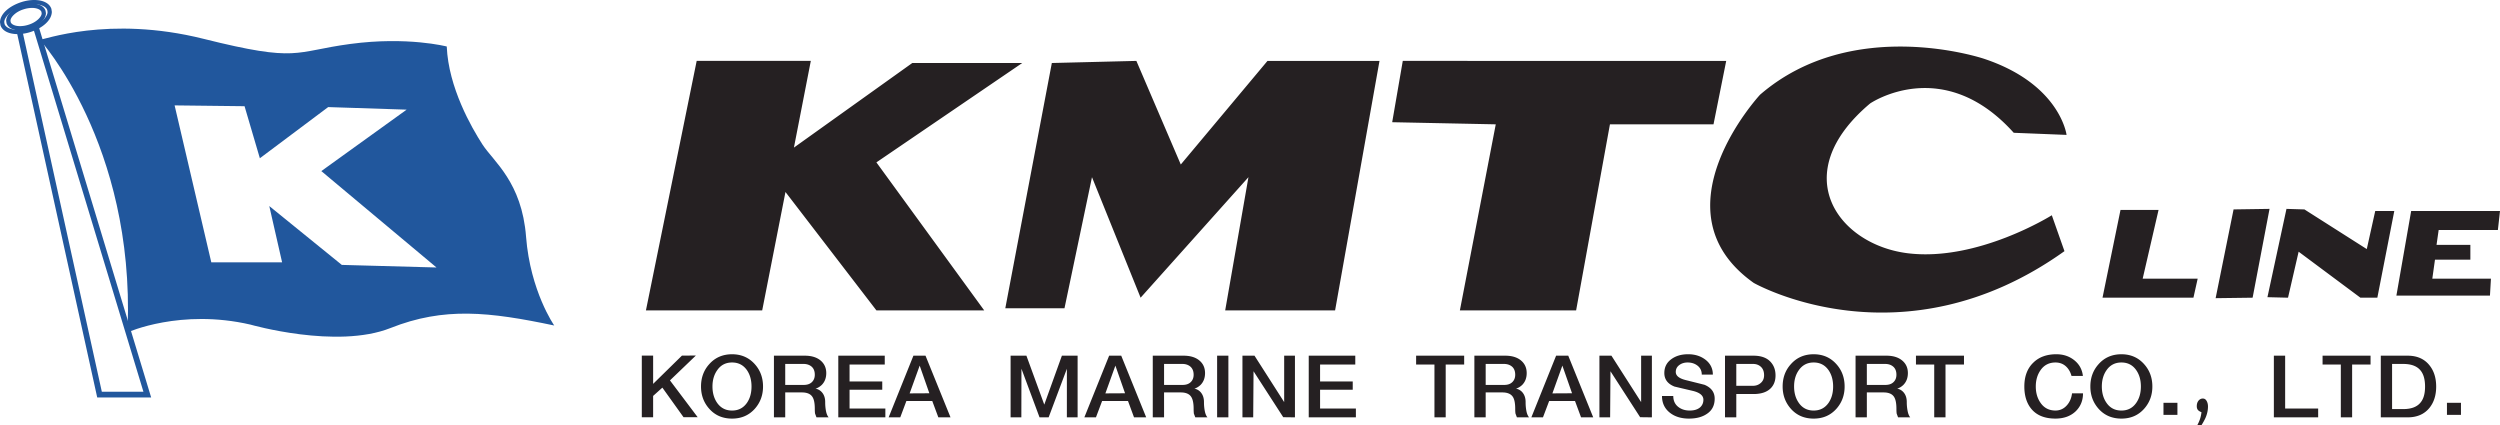 <svg xmlns="http://www.w3.org/2000/svg" viewBox="0 0 440.905 75">
    <script xmlns=""/>
    <defs>
        <clipPath id="a">
            <path d="M0 728h515.905v-67.055H0Z"/>
        </clipPath>
        <clipPath id="b">
            <path d="M0 728.504h515.905v-67.559H0Z"/>
        </clipPath>
        <clipPath id="c">
            <path d="M0 728h515.905v-67.055H0Z"/>
        </clipPath>
    </defs>
    <g fill="#1b62a4" clip-path="url(#a)" transform="translate(-154.696 -538.75)">
        <path d="M165.511 356.048h1.513c.81 0 1.368-.882 1.368-1.747 0-1.062-.288-1.962-1.512-1.962h-1.369Zm-2.719-5.708h4.898c2.485 0 3.457 1.513 3.457 3.889 0 1.477-.432 3.818-3.619 3.818h-2.017v5.293h-2.719zM177.32 358.532c0-1.89-.09-2.845-1.17-2.845-1.081 0-1.171.954-1.171 2.845 0 2.773.234 3.367 1.17 3.367.937 0 1.17-.594 1.17-3.367m-4.878.144c0-2.484.359-4.609 3.709-4.609 3.348 0 3.709 2.125 3.709 4.61 0 2.844-.433 4.843-3.71 4.843s-3.708-1.999-3.708-4.844M180.846 354.247h2.521l1.242 6.842h.036l1.746-6.842h2.63l1.602 6.842h.036l1.368-6.842h2.431l-2.467 9.093h-2.665l-1.638-6.212h-.036l-1.837 6.212h-2.7zM200.324 357.776c0-.882.036-2.143-1.17-2.143-1.17 0-1.153 1.37-1.153 2.143Zm-2.323 1.422c0 1.08.036 2.701 1.153 2.701.9 0 1.08-.864 1.08-1.62h2.574c-.035.99-.359 1.8-.972 2.358-.594.558-1.494.883-2.682.883-3.277 0-3.71-1.999-3.71-4.844 0-2.484.36-4.609 3.71-4.609 3.42 0 3.798 2.214 3.71 5.131zM207.073 354.247v1.17h.036c.468-1.044 1.333-1.35 2.36-1.35v2.27c-2.234-.145-2.27 1.151-2.27 2.051v4.952h-2.539v-9.093ZM219.314 358.532c0-1.89-.09-2.845-1.17-2.845-1.081 0-1.171.954-1.171 2.845 0 2.773.234 3.367 1.17 3.367.936 0 1.17-.594 1.17-3.367m-4.88.144c0-2.484.36-4.609 3.71-4.609s3.71 2.125 3.71 4.61c0 2.844-.433 4.843-3.71 4.843-3.276 0-3.71-1.999-3.71-4.844M227.557 351.906c-1.026-.072-1.243.324-1.243 1.243v1.098h1.19v1.566h-1.19v7.527h-2.538v-7.527h-1.135v-1.566h1.153c-.018-2.61-.234-3.997 2.863-3.997.306 0 .594.018.9.036ZM238.556 350.34h2.989l-3.637 5.834 3.637 7.166h-3.061l-3.115-6.662h-.036v6.662h-2.72v-13h2.72v5.564h.036zM242.73 363.34v-13h4.375l2.035 8.84h.036l2.16-8.84h4.231v13h-2.647v-10.03h-.035l-2.504 10.03h-2.591l-2.377-10.03h-.037v10.03ZM265.52 350.34v2.16h-3.025v10.84h-2.719V352.5h-3.025v-2.16ZM266.652 356.84c0-3.44 0-6.716 4.483-6.716 2.773 0 3.89 1.53 3.782 4.32h-2.665c0-1.727-.307-2.375-1.117-2.375-1.53 0-1.728 1.44-1.728 4.77 0 3.332.198 4.772 1.728 4.772 1.26 0 1.207-1.62 1.243-2.646h2.683c0 3.475-1.387 4.59-3.926 4.59-4.483 0-4.483-3.312-4.483-6.715"/>
    </g>
    <g clip-path="url(#b)" transform="translate(-154.696 -538.75)">
        <path fill="#205997" d="M139.974 388.68h1.115l-2.363 5.362v3.298h-1.103v-3.298l-2.327-5.361h1.236l1.69 4.186z"/>
    </g>
    <g clip-path="url(#c)" transform="translate(-154.696 -538.75)">
        <path fill="#205997" d="M144.642 393.981c0-1.655-.516-2.015-1.271-2.015-.756 0-1.271.36-1.271 2.015 0 1.967.25 2.675 1.27 2.675s1.272-.708 1.272-2.675m-3.574.42c0-1.775.204-3.238 2.303-3.238 2.099 0 2.303 1.463 2.303 3.238 0 2.675-1.02 3.06-2.303 3.06-1.284 0-2.303-.385-2.303-3.06M150.474 391.283h.983v4.797c0 .42.025.84.06 1.26h-1.043v-.732h-.036c-.323.552-.9.852-1.535.852-1.055 0-1.631-.529-1.631-1.56v-4.617h.983v4.197c0 .733.336 1.224 1.032 1.224.527 0 1.187-.396 1.187-1.403zM155.144 391.283h1.091l1.092 5.217h.024l1.343-5.217h1.391l1.236 5.217h.024l1.199-5.217h1.043l-1.619 6.057h-1.319l-1.296-5.158h-.023l-1.355 5.158h-1.32zM165.522 397.34h-.983v-6.057h.983zm-1.043-8.659h1.103v1.056h-1.103zM168.187 397.34h-.983v-8.659h.983zM170.851 397.34h-.984v-8.659h.984zM177.39 396.656c1.234 0 1.234-1.319 1.234-2.23 0-1.62-.144-2.459-1.199-2.459-1.09 0-1.139 1.294-1.139 2.098 0 .924-.108 2.591 1.103 2.591m-1.103.684h-.984v-8.66h.984v3.214h.036c.336-.479.755-.73 1.331-.73 1.955 0 2.003 1.738 2.003 3.25 0 2.662-.983 3.046-1.955 3.046-.636 0-1.056-.277-1.39-.84h-.025zM184.54 393.886c0-1.763-.491-1.98-1.21-1.98-.625 0-1.14.3-1.153 1.98zm-2.362.743c0 1.692.456 2.028 1.224 2.028.67 0 1.019-.541 1.055-1.152h1.08c-.013 1.343-.84 1.955-2.111 1.955-1.283 0-2.303-.384-2.303-3.058 0-1.776.204-3.24 2.303-3.24 1.727 0 2.158.949 2.158 2.952v.515zM190.063 391.283v-1.176c0-1.222.863-1.463 1.739-1.463.204 0 .324.012.468.036v.708c-1.044-.072-1.225.372-1.225.864v1.031h1.225v.743h-1.225v5.314h-.982v-5.314h-.936v-.743ZM196.457 391.283h.984v4.797c0 .42.024.84.059 1.26h-1.043v-.732h-.036c-.324.552-.9.852-1.535.852-1.055 0-1.631-.529-1.631-1.56v-4.617h.983v4.197c0 .733.336 1.224 1.032 1.224.527 0 1.187-.396 1.187-1.403zM200.178 397.34h-.983v-8.659h.983zM202.842 397.34h-.984v-8.659h.984zM206.37 396.213h.023l1.451-4.93h1.067l-2.746 8.348h-1.019l.683-2.291-2.05-6.057h1.14zM214.325 397.46c-1.307 0-2.123-.576-2.087-1.967h1.116c0 .348.012 1.163 1.007 1.163.588 0 1.044-.3 1.044-.924 0-1.079-3.023-1.103-3.023-2.914 0-.635.384-1.655 2.087-1.655 1.08 0 2.003.516 1.919 1.715h-1.091c.01-.636-.324-.971-.948-.971-.527 0-.935.287-.935.816 0 1.067 3.022 1.043 3.022 2.89 0 1.331-.911 1.847-2.111 1.847M218.765 395.541c0 .588.288 1.115.947 1.115.6 0 1.344-.372 1.248-2.327-.936.013-2.195-.071-2.195 1.212m2.22.923h-.025c-.3.696-.768.996-1.524.996-1.283 0-1.654-.828-1.654-1.991 0-1.835 1.798-1.919 3.178-1.883.024-.804.035-1.679-1.02-1.679-.659 0-1.007.444-.947 1.079h-1.068c.048-1.355.768-1.823 2.051-1.823 1.56 0 1.967.804 1.967 1.823v2.914c0 .481.048.972.12 1.44h-1.079ZM223.974 391.283v-1.163l.983-.444v1.607h1.32v.743h-1.32v3.706c0 .384 0 .876.9.876.072 0 .228-.024.444-.048v.755c-.324.025-.648.097-.972.097-.936 0-1.355-.384-1.355-1.08v-4.306h-.996v-.743ZM228.161 397.34h-.984v-6.057h.984zm-1.043-8.659h1.103v1.056h-1.103zM231.652 397.46c-1.307 0-2.123-.576-2.087-1.967h1.116c0 .348.012 1.163 1.007 1.163.588 0 1.044-.3 1.044-.924 0-1.079-3.023-1.103-3.023-2.914 0-.635.384-1.655 2.087-1.655 1.08 0 2.003.516 1.92 1.715h-1.092c.011-.636-.324-.971-.948-.971-.527 0-.935.287-.935.816 0 1.067 3.022 1.043 3.022 2.89 0 1.331-.91 1.847-2.11 1.847M235.373 391.283v-1.176c0-1.222.863-1.463 1.739-1.463.204 0 .324.012.468.036v.708c-1.044-.072-1.224.372-1.224.864v1.031h1.224v.743h-1.224v5.314h-.983v-5.314h-.936v-.743ZM239.488 397.34h-.983v-6.057h.983zm-1.043-8.659h1.103v1.056h-1.103zM244.515 393.886c0-1.763-.492-1.98-1.21-1.98-.625 0-1.14.3-1.153 1.98zm-2.363.743c0 1.692.456 2.028 1.224 2.028.671 0 1.02-.541 1.055-1.152h1.08c-.013 1.343-.84 1.955-2.11 1.955-1.284 0-2.304-.384-2.304-3.058 0-1.776.204-3.24 2.303-3.24 1.727 0 2.158.949 2.158 2.952v.515zM249.256 391.967c-1.055 0-1.2.84-1.2 2.459 0 .91 0 2.23 1.236 2.23 1.104 0 1.104-1.367 1.104-2.59 0-.804-.05-2.1-1.14-2.1m1.14-3.285h.983v8.659h-.983v-.72h-.024c-.336.564-.756.84-1.392.84-.971 0-1.954-.384-1.954-3.047 0-1.51.047-3.25 2.002-3.25.576 0 .996.252 1.332.732h.036ZM255.101 391.283h1.091l1.092 5.217h.024l1.343-5.217h1.391l1.236 5.217h.024l1.2-5.217h1.042l-1.619 6.057h-1.319l-1.296-5.158h-.023l-1.355 5.158h-1.32zM265.48 397.34h-.984v-6.057h.984zm-1.043-8.659h1.103v1.056h-1.103zM267.293 391.283v-1.163l.983-.444v1.607h1.32v.743h-1.32v3.706c0 .384 0 .876.9.876.072 0 .228-.024.444-.048v.755c-.325.025-.649.097-.972.097-.937 0-1.356-.384-1.356-1.08v-4.306h-.995v-.743ZM273.807 397.34v-4.102c0-.744-.24-1.271-1.08-1.271-.983 0-1.235.792-1.235 1.81v3.563h-.983v-8.66h.983v3.383h.048c.396-.707.85-.9 1.643-.9 1.032 0 1.607.516 1.607 1.883v4.294ZM79.561 414.34v-8.658h1.103v3.802h.036l3.023-3.802h1.248l-3.143 3.91 3.322 4.749h-1.416L80.7 409.82h-.036v4.52ZM87.276 414.34h-1.03v-8.658h1.786l2.182 7.267h.024l2.207-7.267h1.823v8.659h-1.103v-7.7h-.024l-2.423 7.7h-1.043l-2.375-7.7h-.024ZM101.086 405.682v.959h-2.279v7.7h-1.103v-7.7h-2.279v-.96ZM106.043 408.068c.012-.492-.024-.983-.251-1.26-.228-.275-.744-.37-.972-.37-.912 0-1.272.551-1.307.67-.036.097-.252.313-.252 1.8v2.314c0 2.123.696 2.375 1.547 2.375.336 0 1.355-.12 1.367-1.81h1.139c.048 2.733-1.882 2.733-2.446 2.733-1.079 0-2.735-.07-2.735-3.43v-2.447c0-2.446 1.08-3.14 2.783-3.14 1.715 0 2.375.886 2.267 2.565ZM108.865 405.682h1.295l-.983 2.387h-.828zM112.356 414.461c-1.307 0-2.123-.576-2.087-1.967h1.116c0 .348.012 1.163 1.007 1.163.588 0 1.044-.3 1.044-.924 0-1.079-3.023-1.103-3.023-2.914 0-.635.384-1.655 2.087-1.655 1.08 0 2.003.516 1.919 1.715h-1.091c.011-.636-.324-.971-.948-.971-.527 0-.935.287-.935.816 0 1.067 3.022 1.043 3.022 2.889 0 1.332-.911 1.848-2.111 1.848M119.52 411.763v.25c0 1.177.744 1.549 1.452 1.549.875 0 1.546-.372 1.546-1.403 0-1.92-3.886-1.704-3.886-4.306 0-1.535 1.092-2.351 2.543-2.351 1.584 0 2.47.768 2.4 2.53h-1.153c.013-.947-.287-1.571-1.33-1.571-.66 0-1.332.336-1.332 1.272 0 1.907 3.885 1.63 3.885 4.378 0 1.822-1.258 2.41-2.686 2.41-2.555.024-2.555-1.931-2.53-2.758ZM128.639 411.211c0-.912 0-2.243-1.235-2.243-1.211 0-1.103 1.679-1.103 2.602 0 .804.047 2.087 1.139 2.087 1.055 0 1.199-.827 1.199-2.446m-2.338-2.207h.024c.335-.564.755-.84 1.39-.84.972 0 1.956.384 1.956 3.047 0 1.511-.05 3.25-2.003 3.25-.576 0-.996-.252-1.332-.731h-.035v2.902h-.984v-8.348h.984zM134.555 410.887c0-1.763-.492-1.98-1.211-1.98-.624 0-1.14.3-1.151 1.98zm-2.362.743c0 1.692.455 2.028 1.223 2.028.67 0 1.019-.541 1.055-1.152h1.08c-.013 1.343-.84 1.955-2.111 1.955-1.283 0-2.303-.384-2.303-3.058 0-1.776.204-3.24 2.303-3.24 1.727 0 2.158.949 2.158 2.952v.515zM140.399 410.228c.024-.996-.468-1.26-.84-1.26-.755 0-1.271.36-1.271 2.015 0 1.967.252 2.675 1.272 2.675.227 0 .91-.241.875-1.331h1.03c.038 1.703-1.234 2.134-1.905 2.134-1.284 0-2.303-.383-2.303-3.058 0-1.776.204-3.238 2.303-3.238 1.21 0 1.919.708 1.859 2.063ZM144.192 414.341h-.984v-6.057h.984zm-1.043-8.659h1.103v1.056h-1.103zM146.796 412.542c0 .588.288 1.115.947 1.115.6 0 1.344-.372 1.248-2.327-.936.013-2.195-.071-2.195 1.212m2.22.923h-.025c-.3.696-.768.996-1.524.996-1.283 0-1.654-.828-1.654-1.991 0-1.835 1.798-1.919 3.178-1.883.024-.804.035-1.679-1.02-1.679-.659 0-1.007.444-.947 1.079h-1.068c.048-1.355.768-1.823 2.051-1.823 1.56 0 1.967.804 1.967 1.823v2.914c0 .48.048.972.12 1.44h-1.079ZM152.856 414.341h-.984v-8.659h.984zM155.52 414.341h-.983v-6.057h.983zm-1.043-8.659h1.103v1.056h-1.103zM160.523 409.184l-2.674 4.354h2.758v.803h-3.826v-.924l2.638-4.305v-.024h-2.507v-.803h3.61ZM165.214 410.887c0-1.763-.492-1.98-1.211-1.98-.624 0-1.14.3-1.151 1.98zm-2.362.743c0 1.692.455 2.028 1.223 2.028.67 0 1.019-.541 1.055-1.152h1.08c-.013 1.343-.84 1.955-2.111 1.955-1.283 0-2.303-.384-2.303-3.058 0-1.776.204-3.24 2.303-3.24 1.727 0 2.158.949 2.158 2.952v.515zM169.955 408.968c-1.055 0-1.2.84-1.2 2.459 0 .91 0 2.23 1.236 2.23 1.104 0 1.104-1.367 1.104-2.59 0-.804-.05-2.1-1.14-2.1m1.14-3.285h.983v8.659h-.983v-.72h-.024c-.336.564-.756.84-1.392.84-.971 0-1.954-.384-1.954-3.047 0-1.51.047-3.25 2.002-3.25.576 0 .996.252 1.332.732h.036ZM176.736 414.34v-8.658h1.104v3.742h3.034v-3.742h1.103v8.659h-1.103v-3.958h-3.034v3.958ZM184.848 414.341h-.984v-6.057h.984zm-1.044-8.659h1.103v1.056h-1.103zM188.602 408.98c-1.116 0-1.15 1.344-1.15 2.147 0 1.943.442 2.399 1.174 2.399 1.187 0 1.151-1.403 1.151-2.243 0-.9.06-2.303-1.174-2.303m1.15-.695h.985v6.668c0 1.355-.9 1.679-2.231 1.679-1.008 0-1.92-.504-1.835-1.62h1.103c.012.565.384.876.924.876.683 0 1.055-.42 1.055-1.043v-1.26h-.036c-.252.48-.803.756-1.331.756-1.643 0-1.967-1.415-1.967-3.214 0-2.783 1.403-2.962 1.895-2.962.636 0 1.14.276 1.415.863h.024zM195.838 414.34v-4.101c0-.744-.24-1.271-1.08-1.271-.983 0-1.235.792-1.235 1.81v3.563h-.983v-8.66h.983v3.383h.048c.396-.707.85-.9 1.643-.9 1.032 0 1.607.516 1.607 1.883v4.294ZM205.533 411.223v-2.927c0-1.81-1.247-1.871-1.595-1.871-.348 0-1.595.06-1.595 1.87v2.928c0 1.439.312 2.23 1.607 2.23s1.583-.791 1.583-2.23m-4.317-2.891c0-1.726.887-2.83 2.722-2.83s2.722 1.104 2.722 2.83v2.843c0 .623-.264 2.158-.755 2.374l.024.025c.156-.048.576-.193.755-.193h.864v.96h-3.598c-1.175 0-2.734-.072-2.734-3.166zM211.785 408.284h.983v4.797c0 .42.025.84.06 1.26h-1.043v-.732h-.036c-.323.552-.9.852-1.535.852-1.055 0-1.63-.529-1.63-1.56v-4.617h.982v4.197c0 .733.336 1.224 1.032 1.224.527 0 1.187-.396 1.187-1.403zM215.447 412.542c0 .588.288 1.115.947 1.115.6 0 1.344-.372 1.248-2.327-.936.013-2.195-.071-2.195 1.212m2.219.923h-.024c-.3.696-.768.996-1.524.996-1.283 0-1.654-.828-1.654-1.991 0-1.835 1.798-1.919 3.178-1.883.024-.804.035-1.679-1.02-1.679-.66 0-1.007.444-.947 1.079h-1.068c.048-1.355.768-1.823 2.05-1.823 1.56 0 1.968.804 1.968 1.823v2.914c0 .48.048.972.12 1.44h-1.08ZM221.507 414.341h-.984v-8.659h.984zM224.171 414.341h-.984v-6.057h.984zm-1.044-8.659h1.103v1.056h-1.103zM225.983 408.284v-1.163l.983-.444v1.607h1.32v.743h-1.32v3.706c0 .384 0 .876.9.876.072 0 .228-.024.444-.048v.755c-.324.025-.648.097-.972.097-.936 0-1.355-.384-1.355-1.08v-4.306h-.996v-.743ZM231.034 413.214h.024l1.451-4.93h1.067l-2.746 8.348h-1.019l.683-2.291-2.05-6.057h1.14zM238.162 411.763v.25c0 1.177.743 1.549 1.451 1.549.876 0 1.547-.372 1.547-1.403 0-1.92-3.886-1.704-3.886-4.306 0-1.535 1.092-2.351 2.543-2.351 1.583 0 2.47.768 2.4 2.53h-1.153c.012-.947-.288-1.571-1.33-1.571-.66 0-1.332.336-1.332 1.272 0 1.907 3.885 1.63 3.885 4.378 0 1.822-1.259 2.41-2.686 2.41-2.555.024-2.555-1.931-2.53-2.758ZM247.197 410.887c0-1.763-.492-1.98-1.211-1.98-.624 0-1.14.3-1.152 1.98zm-2.363.743c0 1.692.456 2.028 1.224 2.028.67 0 1.019-.541 1.055-1.152h1.08c-.013 1.343-.84 1.955-2.111 1.955-1.283 0-2.303-.384-2.303-3.058 0-1.776.204-3.24 2.303-3.24 1.727 0 2.158.949 2.158 2.952v.515zM250.894 409.195h.024c.408-.923.912-1.03 1.871-1.03v1.018c-.084-.01-.18-.023-.264-.036a1.802 1.802 0 0 0-.264-.023c-1.091 0-1.367.827-1.367 1.642v3.575h-.983v-6.057h.983ZM253.175 408.284h1.104l1.354 5.133h.024l1.464-5.133h1.03l-1.894 6.057h-1.283ZM260.158 414.341h-.984v-6.057h.984zm-1.043-8.659h1.103v1.056h-1.103zM265.028 410.228c.024-.996-.468-1.26-.839-1.26-.756 0-1.272.36-1.272 2.015 0 1.967.252 2.675 1.272 2.675.227 0 .911-.241.875-1.331h1.031c.037 1.703-1.235 2.134-1.906 2.134-1.284 0-2.303-.383-2.303-3.058 0-1.776.204-3.238 2.303-3.238 1.211 0 1.92.708 1.86 2.063ZM271.184 410.887c0-1.763-.492-1.98-1.21-1.98-.625 0-1.14.3-1.153 1.98zm-2.363.743c0 1.692.456 2.028 1.224 2.028.671 0 1.02-.541 1.055-1.152h1.08c-.013 1.343-.84 1.955-2.11 1.955-1.284 0-2.304-.384-2.304-3.058 0-1.776.204-3.24 2.303-3.24 1.727 0 2.158.949 2.158 2.952v.515zM274.894 414.341h-1.127v-1.247h1.127zM125.2 432.237h1.21c.456 0 1.536-.12 1.536-1.476 0-1.318-.984-1.45-1.224-1.45H125.2Zm-1.105 4.773v-8.659h2.567c1.163 0 2.411.432 2.411 2.471 0 1.967-1.535 2.375-2.423 2.375h-1.45v3.813zM133.754 430.954h.983v4.797c0 .42.025.84.06 1.26h-1.043v-.732h-.036c-.323.552-.9.852-1.535.852-1.055 0-1.631-.529-1.631-1.56v-4.617h.983v4.197c0 .733.336 1.224 1.032 1.224.527 0 1.187-.396 1.187-1.403zM139.802 437.01v-4.196c0-.65-.228-1.176-1.067-1.176-1.08 0-1.236.96-1.236 1.787v3.586h-.984v-4.798c0-.42-.024-.84-.059-1.26h1.043v.78h.048c.384-.683.84-.9 1.62-.9 1.295 0 1.618.78 1.618 1.98v4.198ZM145.682 432.898c.024-.996-.468-1.26-.839-1.26-.756 0-1.272.36-1.272 2.015 0 1.967.252 2.675 1.272 2.675.227 0 .911-.241.875-1.331h1.031c.037 1.703-1.235 2.134-1.906 2.134-1.284 0-2.303-.383-2.303-3.058 0-1.776.204-3.238 2.303-3.238 1.211 0 1.92.708 1.86 2.063ZM148.624 430.954v-1.163l.983-.444v1.607h1.32v.743h-1.32v3.706c0 .384 0 .876.9.876.072 0 .228-.024.444-.048v.755c-.324.025-.648.097-.972.097-.936 0-1.355-.384-1.355-1.08v-4.306h-.996v-.743ZM155.09 430.954h.983v4.797c0 .42.025.84.06 1.26h-1.043v-.732h-.036c-.323.552-.9.852-1.535.852-1.055 0-1.631-.529-1.631-1.56v-4.617h.983v4.197c0 .733.336 1.224 1.032 1.224.527 0 1.187-.396 1.187-1.403zM158.751 435.212c0 .588.288 1.115.947 1.115.6 0 1.344-.372 1.248-2.327-.936.013-2.195-.071-2.195 1.212m2.22.923h-.025c-.3.696-.768.996-1.524.996-1.283 0-1.654-.828-1.654-1.991 0-1.835 1.798-1.92 3.178-1.883.024-.804.035-1.68-1.02-1.68-.659 0-1.006.445-.946 1.08h-1.069c.048-1.355.768-1.823 2.051-1.823 1.56 0 1.967.804 1.967 1.823v2.914c0 .48.048.972.12 1.44h-1.079ZM164.812 437.011h-.984v-8.659h.984zM170.08 435.212c0 .588.287 1.115.946 1.115.6 0 1.344-.372 1.248-2.327-.936.013-2.195-.071-2.195 1.212m2.22.923h-.025c-.3.696-.768.996-1.524.996-1.283 0-1.654-.828-1.654-1.991 0-1.835 1.798-1.92 3.178-1.883.024-.804.035-1.68-1.02-1.68-.659 0-1.007.445-.947 1.08h-1.068c.048-1.355.768-1.823 2.051-1.823 1.56 0 1.967.804 1.967 1.823v2.914c0 .48.048.972.12 1.44h-1.079ZM178.466 437.01v-4.196c0-.65-.228-1.176-1.067-1.176-1.08 0-1.236.96-1.236 1.787v3.586h-.983v-4.798c0-.42-.025-.84-.06-1.26h1.043v.78h.048c.384-.683.839-.9 1.619-.9 1.296 0 1.619.78 1.619 1.98v4.198ZM183.242 431.638c-1.055 0-1.199.84-1.199 2.459 0 .91 0 2.23 1.235 2.23 1.104 0 1.104-1.367 1.104-2.59 0-.804-.049-2.1-1.14-2.1m1.14-3.285h.983v8.659h-.983v-.72h-.024c-.336.564-.756.84-1.392.84-.97 0-1.954-.384-1.954-3.047 0-1.51.047-3.25 2.002-3.25.576 0 .996.252 1.332.732h.036ZM191.03 432.07h1.656c.792 0 1.176-.685 1.176-1.44 0-.624-.312-1.32-1.164-1.32h-1.667Zm0 .96v3.98h-1.103v-8.659h2.987c1.535 0 2.075 1.08 2.075 2.16 0 1.018-.564 1.798-1.583 1.978v.024c.995.156 1.355.492 1.415 2.231.012.372.132 1.726.3 2.266h-1.152c-.312-.599-.24-1.727-.335-2.878-.084-1.055-.936-1.103-1.308-1.103ZM199.837 433.557c0-1.763-.492-1.98-1.21-1.98-.625 0-1.14.3-1.153 1.98zm-2.363.743c0 1.692.456 2.028 1.224 2.028.671 0 1.02-.541 1.055-1.152h1.08c-.013 1.343-.84 1.955-2.11 1.955-1.284 0-2.304-.384-2.304-3.058 0-1.776.204-3.24 2.303-3.24 1.727 0 2.158.949 2.158 2.952v.515zM203.475 437.011h-.983v-8.659h.983zM206.139 437.011h-.983v-6.057h.983zm-1.043-8.659h1.103v1.056h-1.103ZM208.743 435.212c0 .588.288 1.115.947 1.115.6 0 1.344-.372 1.248-2.327-.936.013-2.195-.071-2.195 1.212m2.219.923h-.024c-.3.696-.768.996-1.524.996-1.283 0-1.654-.828-1.654-1.991 0-1.835 1.798-1.92 3.178-1.883.024-.804.035-1.68-1.02-1.68-.66 0-1.007.445-.947 1.08h-1.068c.048-1.355.768-1.823 2.05-1.823 1.56 0 1.968.804 1.968 1.823v2.914c0 .48.048.972.12 1.44h-1.08ZM216.014 436.327c1.235 0 1.235-1.319 1.235-2.23 0-1.62-.143-2.459-1.2-2.459-1.09 0-1.138 1.294-1.138 2.098 0 .924-.108 2.591 1.103 2.591m-1.103.684h-.984v-8.66h.984v3.214h.036c.336-.479.755-.73 1.33-.73 1.956 0 2.004 1.738 2.004 3.25 0 2.662-.984 3.046-1.955 3.046-.636 0-1.056-.277-1.391-.84h-.024zM220.803 437.011h-.984v-8.659h.984zM225.83 433.557c0-1.763-.493-1.98-1.212-1.98-.624 0-1.14.3-1.15 1.98zm-2.363.743c0 1.692.455 2.028 1.223 2.028.671 0 1.02-.541 1.055-1.152h1.08c-.013 1.343-.84 1.955-2.11 1.955-1.284 0-2.304-.384-2.304-3.058 0-1.776.204-3.24 2.303-3.24 1.727 0 2.158.949 2.158 2.952v.515zM232.13 434.433v.25c0 1.177.744 1.549 1.452 1.549.875 0 1.547-.372 1.547-1.403 0-1.92-3.886-1.704-3.886-4.306 0-1.535 1.09-2.351 2.542-2.351 1.583 0 2.47.768 2.399 2.53h-1.151c.012-.947-.288-1.571-1.332-1.571-.66 0-1.331.336-1.331 1.272 0 1.907 3.886 1.63 3.886 4.378 0 1.822-1.26 2.41-2.687 2.41-2.554.024-2.554-1.931-2.53-2.758zM241.009 432.898c.024-.996-.468-1.26-.84-1.26-.755 0-1.271.36-1.271 2.015 0 1.967.252 2.675 1.272 2.675.227 0 .91-.241.875-1.331h1.03c.038 1.703-1.234 2.134-1.905 2.134-1.284 0-2.303-.383-2.303-3.058 0-1.776.204-3.238 2.303-3.238 1.21 0 1.919.708 1.859 2.063ZM247.129 437.01v-4.101c0-.744-.24-1.271-1.08-1.271-.983 0-1.235.792-1.235 1.81v3.563h-.983v-8.66h.983v3.383h.048c.396-.707.85-.9 1.643-.9 1.032 0 1.607.516 1.607 1.883v4.294ZM253.165 433.557c0-1.763-.492-1.98-1.211-1.98-.624 0-1.14.3-1.152 1.98zm-2.363.743c0 1.692.456 2.028 1.224 2.028.67 0 1.019-.541 1.055-1.152h1.08c-.013 1.343-.84 1.955-2.111 1.955-1.283 0-2.303-.384-2.303-3.058 0-1.776.204-3.24 2.303-3.24 1.727 0 2.158.949 2.158 2.952v.515zM257.905 431.638c-1.055 0-1.199.84-1.199 2.459 0 .91 0 2.23 1.235 2.23 1.104 0 1.104-1.367 1.104-2.59 0-.804-.049-2.1-1.14-2.1m1.14-3.285h.983v8.659h-.983v-.72h-.024c-.336.564-.756.84-1.392.84-.97 0-1.954-.384-1.954-3.047 0-1.51.047-3.25 2.002-3.25.576 0 .996.252 1.332.732h.036ZM265.08 430.954h.985v4.797c0 .42.024.84.059 1.26h-1.043v-.732h-.036c-.324.552-.9.852-1.535.852-1.055 0-1.631-.529-1.631-1.56v-4.617h.983v4.197c0 .733.336 1.224 1.032 1.224.527 0 1.187-.396 1.187-1.403zM268.802 437.011h-.983v-8.659h.983zM273.829 433.557c0-1.763-.492-1.98-1.211-1.98-.624 0-1.14.3-1.152 1.98zm-2.363.743c0 1.692.456 2.028 1.224 2.028.67 0 1.019-.541 1.055-1.152h1.08c-.013 1.343-.84 1.955-2.111 1.955-1.283 0-2.303-.384-2.303-3.058 0-1.776.204-3.24 2.303-3.24 1.727 0 2.158.949 2.158 2.952v.515zM82.57 449.237h1.21c.456 0 1.536-.12 1.536-1.476 0-1.318-.984-1.45-1.224-1.45H82.57Zm-1.105 4.773v-8.659h2.567c1.163 0 2.411.432 2.411 2.471 0 1.967-1.535 2.375-2.423 2.375h-1.45v3.813zM91.292 450.652c0-1.655-.516-2.015-1.271-2.015-.756 0-1.271.36-1.271 2.015 0 1.967.251 2.675 1.271 2.675 1.019 0 1.271-.708 1.271-2.675m-3.574.42c0-1.775.204-3.238 2.303-3.238 2.099 0 2.303 1.463 2.303 3.238 0 2.675-1.02 3.06-2.303 3.06-1.284 0-2.303-.385-2.303-3.06M93.13 447.954h1.091l1.092 5.217h.024l1.343-5.217h1.391l1.236 5.217h.024l1.2-5.217h1.042l-1.619 6.057h-1.319l-1.296-5.158h-.023l-1.355 5.158h-1.32zM105.872 450.557c0-1.763-.492-1.98-1.21-1.98-.625 0-1.14.3-1.152 1.98zm-2.362.743c0 1.692.455 2.028 1.223 2.028.671 0 1.02-.541 1.055-1.152h1.08c-.013 1.343-.84 1.955-2.11 1.955-1.284 0-2.304-.384-2.304-3.058 0-1.776.204-3.24 2.303-3.24 1.727 0 2.158.949 2.158 2.952v.515zM109.57 448.865h.023c.408-.923.912-1.03 1.871-1.03v1.018c-.084-.01-.18-.023-.264-.036a1.802 1.802 0 0 0-.264-.023c-1.09 0-1.367.827-1.367 1.642v3.575h-.983v-6.057h.983ZM112.726 447.954v-1.176c0-1.222.863-1.463 1.739-1.463.204 0 .324.012.468.036v.708c-1.044-.072-1.224.372-1.224.864v1.031h1.224v.743h-1.224v5.314h-.983v-5.314h-.936v-.743ZM119.12 447.954h.983v4.797c0 .42.025.84.06 1.26h-1.043v-.732h-.036c-.323.552-.9.852-1.535.852-1.055 0-1.63-.529-1.63-1.56v-4.617h.982v4.197c0 .733.336 1.224 1.032 1.224.527 0 1.187-.396 1.187-1.403zM122.842 454.011h-.984v-8.659h.984zM131.13 447.738c.013-.492-.023-.983-.25-1.26-.228-.275-.744-.37-.972-.37-.912 0-1.272.551-1.307.67-.036.097-.252.313-.252 1.8v2.314c0 2.123.696 2.375 1.547 2.375.336 0 1.355-.12 1.367-1.81h1.139c.048 2.733-1.882 2.733-2.446 2.733-1.08 0-2.735-.07-2.735-3.43v-2.447c0-2.446 1.08-3.14 2.783-3.14 1.715 0 2.375.886 2.267 2.565ZM137.288 450.652c0-1.655-.516-2.015-1.271-2.015-.756 0-1.271.36-1.271 2.015 0 1.967.25 2.675 1.27 2.675s1.272-.708 1.272-2.675m-3.574.42c0-1.775.204-3.238 2.303-3.238 2.099 0 2.303 1.463 2.303 3.238 0 2.675-1.02 3.06-2.303 3.06-1.284 0-2.303-.385-2.303-3.06M142.856 454.01v-4.196c0-.613-.168-1.176-.959-1.176-.3 0-.708.18-.852.408-.18.3-.228.659-.228.887v4.078h-.983v-4.798c0-.42-.024-.84-.061-1.26h1.044v.757h.024c.288-.647.804-.876 1.511-.876.552 0 1.188.229 1.416.78.336-.648.887-.78 1.439-.78.635 0 1.655.145 1.655 1.572v4.605h-.984v-4.197c0-.613-.168-1.176-.959-1.176-.372 0-.48.012-.744.227-.288.24-.336.84-.336 1.068v4.078ZM151.951 450.88c0-.911 0-2.242-1.235-2.242-1.21 0-1.103 1.679-1.103 2.602 0 .804.047 2.087 1.14 2.087 1.054 0 1.198-.827 1.198-2.446m-2.338-2.207h.024c.335-.564.755-.84 1.391-.84.971 0 1.955.384 1.955 3.047 0 1.51-.049 3.25-2.003 3.25-.576 0-.996-.252-1.332-.731h-.035v2.902h-.984v-8.348h.984zM157.783 447.954h.983v4.797c0 .42.025.84.06 1.26h-1.043v-.732h-.036c-.323.552-.9.852-1.535.852-1.055 0-1.63-.529-1.63-1.56v-4.617h.982v4.197c0 .733.336 1.224 1.032 1.224.527 0 1.187-.396 1.187-1.403zM160.653 447.954v-1.163l.983-.444v1.607h1.32v.743h-1.32v3.706c0 .384 0 .876.9.876.072 0 .228-.024.444-.048v.755c-.324.025-.648.097-.972.097-.936 0-1.355-.384-1.355-1.08v-4.306h-.996v-.743ZM167.203 450.557c0-1.763-.492-1.98-1.21-1.98-.625 0-1.14.3-1.152 1.98zm-2.362.743c0 1.692.455 2.028 1.223 2.028.671 0 1.02-.541 1.055-1.152h1.08c-.013 1.343-.84 1.955-2.11 1.955-1.284 0-2.304-.384-2.304-3.058 0-1.776.204-3.24 2.303-3.24 1.727 0 2.158.949 2.158 2.952v.515zM170.9 448.865h.024c.408-.923.912-1.03 1.871-1.03v1.018c-.084-.01-.18-.023-.264-.036a1.802 1.802 0 0 0-.264-.023c-1.09 0-1.367.827-1.367 1.642v3.575h-.983v-6.057h.983ZM177.501 451.433v.25c0 1.177.743 1.549 1.451 1.549.876 0 1.547-.372 1.547-1.403 0-1.92-3.886-1.704-3.886-4.306 0-1.535 1.092-2.351 2.543-2.351 1.583 0 2.47.768 2.399 2.53h-1.152c.012-.947-.288-1.571-1.331-1.571-.66 0-1.331.336-1.331 1.272 0 1.907 3.885 1.63 3.885 4.378 0 1.822-1.259 2.41-2.686 2.41-2.555.024-2.555-1.931-2.531-2.758ZM185.036 452.884h.024l1.451-4.93h1.067l-2.746 8.348h-1.019l.683-2.291-2.05-6.057h1.14zM190.328 454.13c-1.307 0-2.123-.575-2.087-1.966h1.116c0 .348.012 1.163 1.007 1.163.588 0 1.044-.3 1.044-.924 0-1.08-3.023-1.103-3.023-2.914 0-.635.384-1.655 2.087-1.655 1.08 0 2.003.516 1.919 1.715H191.3c.01-.636-.324-.971-.948-.971-.527 0-.935.287-.935.816 0 1.067 3.022 1.043 3.022 2.889 0 1.332-.911 1.848-2.111 1.848M193.977 447.954v-1.163l.983-.444v1.607h1.32v.743h-1.32v3.706c0 .384 0 .876.9.876.072 0 .228-.024.444-.048v.755c-.324.025-.648.097-.972.097-.936 0-1.355-.384-1.355-1.08v-4.306h-.996v-.743ZM200.527 450.557c0-1.763-.492-1.98-1.211-1.98-.624 0-1.14.3-1.152 1.98zm-2.363.743c0 1.692.456 2.028 1.224 2.028.67 0 1.019-.541 1.055-1.152h1.08c-.013 1.343-.84 1.955-2.111 1.955-1.283 0-2.303-.384-2.303-3.058 0-1.776.204-3.24 2.303-3.24 1.727 0 2.158.949 2.158 2.952v.515zM206.18 454.01v-4.196c0-.613-.169-1.176-.96-1.176-.3 0-.708.18-.852.408-.18.3-.228.659-.228.887v4.078h-.983v-4.798c0-.42-.024-.84-.06-1.26h1.043v.757h.024c.288-.647.804-.876 1.511-.876.552 0 1.188.229 1.416.78.336-.648.887-.78 1.44-.78.634 0 1.654.145 1.654 1.572v4.605h-.984v-4.197c0-.613-.168-1.176-.959-1.176-.372 0-.48.012-.744.227-.288.24-.336.84-.336 1.068v4.078ZM215.432 452.212c0 .588.288 1.115.947 1.115.6 0 1.344-.372 1.248-2.327-.936.013-2.195-.071-2.195 1.212m2.22.923h-.025c-.3.696-.768.996-1.524.996-1.283 0-1.654-.828-1.654-1.991 0-1.835 1.798-1.92 3.178-1.883.024-.804.035-1.68-1.02-1.68-.659 0-1.007.445-.947 1.08h-1.068c.048-1.355.768-1.823 2.051-1.823 1.56 0 1.967.804 1.967 1.823v2.914c0 .48.048.972.12 1.44h-1.079ZM223.819 454.01v-4.196c0-.65-.228-1.176-1.067-1.176-1.08 0-1.236.96-1.236 1.787v3.586h-.984v-4.798c0-.42-.024-.84-.06-1.26h1.044v.78h.048c.384-.683.839-.9 1.619-.9 1.296 0 1.619.78 1.619 1.98v4.198ZM228.595 448.638c-1.055 0-1.199.84-1.199 2.459 0 .91 0 2.23 1.235 2.23 1.104 0 1.104-1.367 1.104-2.59 0-.804-.049-2.1-1.14-2.1m1.14-3.285h.983v8.659h-.983v-.72h-.024c-.336.564-.756.84-1.392.84-.97 0-1.954-.384-1.954-3.047 0-1.51.047-3.25 2.002-3.25.576 0 .996.252 1.332.732h.036ZM241.3 445.352v8.659h-1.51l-3.418-7.508h-.024v7.508h-.984v-8.66h1.559l3.37 7.413h.025v-7.412ZM246.522 450.557c0-1.763-.492-1.98-1.211-1.98-.624 0-1.14.3-1.152 1.98zm-2.363.743c0 1.692.456 2.028 1.224 2.028.671 0 1.019-.541 1.055-1.152h1.08c-.013 1.343-.84 1.955-2.111 1.955-1.283 0-2.303-.384-2.303-3.058 0-1.776.204-3.24 2.303-3.24 1.727 0 2.158.949 2.158 2.952v.515zM249.308 447.954v-1.163l.983-.444v1.607h1.32v.743h-1.32v3.706c0 .384 0 .876.9.876.072 0 .228-.024.444-.048v.755c-.325.025-.648.097-.972.097-.936 0-1.355-.384-1.355-1.08v-4.306h-.996v-.743ZM251.78 447.954h1.091l1.092 5.217h.024l1.343-5.217h1.391l1.236 5.217h.024l1.2-5.217h1.042l-1.619 6.057h-1.319l-1.295-5.158h-.024l-1.355 5.158h-1.32zM264.606 450.652c0-1.655-.516-2.015-1.271-2.015-.756 0-1.271.36-1.271 2.015 0 1.967.251 2.675 1.271 2.675 1.019 0 1.271-.708 1.271-2.675m-3.574.42c0-1.775.204-3.238 2.303-3.238 2.099 0 2.303 1.463 2.303 3.238 0 2.675-1.02 3.06-2.303 3.06-1.284 0-2.303-.385-2.303-3.06M268.22 448.865h.023c.408-.923.912-1.03 1.871-1.03v1.018c-.084-.01-.18-.023-.264-.036a1.802 1.802 0 0 0-.264-.023c-1.09 0-1.367.827-1.367 1.642v3.575h-.983v-6.057h.983ZM272.18 454.01h-.985v-8.658h.984v5.217h.024l1.847-2.615h1.2l-2.016 2.603 2.375 3.454h-1.247l-2.159-3.395h-.024ZM83.394 471.012v-8.66h1.104v3.743h3.034v-3.742h1.103v8.659h-1.103v-3.958h-3.034v3.958ZM91.506 471.012h-.984v-6.057h.984Zm-1.044-8.659h1.103v1.056h-1.103ZM95.26 465.65c-1.115 0-1.15 1.344-1.15 2.147 0 1.943.443 2.4 1.175 2.4 1.187 0 1.15-1.404 1.15-2.244 0-.9.06-2.303-1.174-2.303m1.15-.695h.985v6.668c0 1.355-.9 1.68-2.231 1.68-1.008 0-1.92-.505-1.835-1.62h1.103c.012.564.384.875.924.875.683 0 1.055-.42 1.055-1.043v-1.26h-.036c-.252.481-.803.756-1.331.756-1.643 0-1.967-1.415-1.967-3.214 0-2.783 1.403-2.962 1.895-2.962.636 0 1.14.276 1.415.863h.024zM102.496 471.012v-4.102c0-.744-.24-1.271-1.08-1.271-.983 0-1.235.792-1.235 1.81v3.563h-.983v-8.66h.983v3.383h.048c.396-.707.851-.9 1.643-.9 1.032 0 1.607.516 1.607 1.883v4.294ZM106.169 471.012h-.983v-8.659h.983zM109.697 469.885h.024l1.45-4.93h1.068l-2.746 8.348h-1.02l.684-2.291-2.05-6.057h1.139zM120.183 467.894v-2.927c0-1.81-1.248-1.871-1.595-1.871-.348 0-1.595.06-1.595 1.87v2.928c0 1.439.312 2.23 1.607 2.23s1.583-.791 1.583-2.23m-4.318-2.891c0-1.726.888-2.83 2.723-2.83s2.722 1.104 2.722 2.83v2.843c0 .623-.263 2.158-.755 2.374l.024.025c.156-.048.576-.192.755-.192h.864v.959H118.6c-1.175 0-2.735-.072-2.735-3.166zM126.435 464.955h.984v4.797c0 .42.024.84.06 1.26h-1.044v-.732h-.036c-.324.552-.899.852-1.535.852-1.055 0-1.63-.529-1.63-1.56v-4.617h.982v4.197c0 .733.336 1.224 1.032 1.224.527 0 1.187-.396 1.187-1.403zM130.097 469.213c0 .588.288 1.115.947 1.115.6 0 1.344-.372 1.248-2.327-.936.013-2.195-.071-2.195 1.212m2.219.923h-.024c-.3.696-.768.996-1.524.996-1.283 0-1.654-.828-1.654-1.991 0-1.835 1.798-1.92 3.178-1.883.024-.804.035-1.68-1.02-1.68-.66 0-1.007.445-.947 1.08h-1.068c.048-1.355.768-1.823 2.05-1.823 1.56 0 1.968.804 1.968 1.823v2.914c0 .48.048.972.12 1.44h-1.08ZM136.156 471.012h-.983v-8.659h.983zM138.82 471.012h-.983v-6.057h.983zm-1.043-8.659h1.103v1.056h-1.103ZM140.705 464.955v-1.176c0-1.222.863-1.463 1.739-1.463.204 0 .324.012.468.036v.708c-1.043-.072-1.224.372-1.224.864v1.031h1.224v.743h-1.224v5.314h-.983v-5.314h-.936v-.743ZM144.82 471.012h-.984v-6.057h.984Zm-1.043-8.659h1.103v1.056h-1.103ZM149.847 467.558c0-1.763-.492-1.98-1.211-1.98-.624 0-1.14.3-1.151 1.98zm-2.362.743c0 1.692.455 2.028 1.223 2.028.67 0 1.019-.541 1.055-1.152h1.08c-.013 1.343-.84 1.955-2.111 1.955-1.283 0-2.303-.384-2.303-3.058 0-1.776.204-3.24 2.303-3.24 1.727 0 2.158.949 2.158 2.952v.515zM154.587 465.639c-1.055 0-1.199.84-1.199 2.459 0 .91 0 2.23 1.235 2.23 1.104 0 1.104-1.367 1.104-2.59 0-.804-.049-2.1-1.14-2.1m1.14-3.285h.983v8.659h-.983v-.72h-.024c-.336.564-.756.84-1.392.84-.97 0-1.954-.384-1.954-3.047 0-1.51.047-3.25 2.002-3.25.576 0 .996.252 1.332.732h.036ZM162.148 468.434v.25c0 1.177.743 1.549 1.451 1.549.876 0 1.547-.372 1.547-1.403 0-1.92-3.886-1.704-3.886-4.306 0-1.535 1.092-2.351 2.543-2.351 1.583 0 2.47.768 2.4 2.53h-1.153c.012-.947-.288-1.571-1.33-1.571-.66 0-1.332.336-1.332 1.272 0 1.907 3.885 1.63 3.885 4.378 0 1.822-1.259 2.41-2.686 2.41-2.555.024-2.555-1.931-2.53-2.758ZM167.969 464.955v-1.163l.983-.444v1.607h1.32v.743h-1.32v3.706c0 .384 0 .876.9.876.072 0 .228-.024.444-.048v.755c-.324.025-.648.097-.972.097-.936 0-1.355-.384-1.355-1.08v-4.306h-.996v-.743ZM172.096 469.213c0 .588.288 1.115.947 1.115.6 0 1.344-.372 1.248-2.327-.936.013-2.195-.071-2.195 1.212m2.22.923h-.025c-.3.696-.768.996-1.524.996-1.283 0-1.654-.828-1.654-1.991 0-1.835 1.798-1.92 3.178-1.883.024-.804.035-1.68-1.02-1.68-.659 0-1.007.445-.947 1.08h-1.068c.048-1.355.768-1.823 2.051-1.823 1.56 0 1.967.804 1.967 1.823v2.914c0 .48.048.972.12 1.44h-1.079ZM177.376 464.955v-1.176c0-1.222.863-1.463 1.74-1.463.203 0 .323.012.467.036v.708c-1.043-.072-1.224.372-1.224.864v1.031h1.224v.743h-1.224v5.314h-.983v-5.314h-.936v-.743ZM180.712 464.955v-1.176c0-1.222.863-1.463 1.74-1.463.203 0 .323.012.467.036v.708c-1.043-.072-1.224.372-1.224.864v1.031h1.224v.743h-1.224v5.314h-.983v-5.314h-.936v-.743ZM185.655 471.132c-1.307 0-2.123-.576-2.087-1.967h1.116c0 .348.012 1.163 1.007 1.163.588 0 1.044-.3 1.044-.924 0-1.08-3.023-1.103-3.023-2.914 0-.635.384-1.655 2.087-1.655 1.08 0 2.003.516 1.92 1.715h-1.092c.011-.636-.324-.971-.948-.971-.527 0-.935.287-.935.816 0 1.067 3.022 1.043 3.022 2.89 0 1.33-.91 1.847-2.11 1.847M192.76 469.213c0 .588.288 1.115.947 1.115.6 0 1.344-.372 1.248-2.327-.936.013-2.195-.071-2.195 1.212m2.219.923h-.024c-.3.696-.768.996-1.524.996-1.283 0-1.654-.828-1.654-1.991 0-1.835 1.798-1.92 3.178-1.883.024-.804.035-1.68-1.02-1.68-.66 0-1.007.445-.947 1.08h-1.068c.048-1.355.768-1.823 2.05-1.823 1.56 0 1.968.804 1.968 1.823v2.914c0 .48.048.972.12 1.44h-1.08ZM201.147 471.012v-4.197c0-.65-.228-1.176-1.067-1.176-1.08 0-1.237.959-1.237 1.787v3.586h-.982v-4.797c0-.42-.025-.84-.06-1.26h1.043v.78h.048c.384-.684.839-.9 1.619-.9 1.296 0 1.619.78 1.619 1.98v4.197ZM205.923 465.639c-1.055 0-1.2.84-1.2 2.459 0 .91 0 2.23 1.236 2.23 1.104 0 1.104-1.367 1.104-2.59 0-.804-.05-2.1-1.14-2.1m1.14-3.285h.983v8.659h-.983v-.72h-.024c-.336.564-.756.84-1.392.84-.971 0-1.954-.384-1.954-3.047 0-1.51.047-3.25 2.002-3.25.576 0 .996.252 1.332.732h.036ZM213.675 471.012h-1.031v-8.66h1.787l2.182 7.268h.024l2.207-7.267h1.823v8.659h-1.103v-7.7h-.024l-2.423 7.7h-1.043l-2.375-7.7h-.024ZM223.42 469.213c0 .588.287 1.115.946 1.115.6 0 1.344-.372 1.248-2.327-.936.013-2.195-.071-2.195 1.212m2.22.923h-.025c-.3.696-.768.996-1.524.996-1.283 0-1.654-.828-1.654-1.991 0-1.835 1.798-1.92 3.178-1.883.024-.804.035-1.68-1.02-1.68-.659 0-1.007.445-.947 1.08h-1.068c.048-1.355.768-1.823 2.051-1.823 1.56 0 1.967.804 1.967 1.823v2.914c0 .48.048.972.12 1.44h-1.079ZM231.806 471.012v-4.197c0-.65-.228-1.176-1.067-1.176-1.08 0-1.236.959-1.236 1.787v3.586h-.984v-4.797c0-.42-.024-.84-.059-1.26h1.043v.78h.048c.384-.684.84-.9 1.62-.9 1.295 0 1.618.78 1.618 1.98v4.197ZM235.42 469.213c0 .588.287 1.115.946 1.115.6 0 1.344-.372 1.248-2.327-.936.013-2.195-.071-2.195 1.212m2.22.923h-.025c-.3.696-.768.996-1.524.996-1.283 0-1.654-.828-1.654-1.991 0-1.835 1.798-1.92 3.178-1.883.024-.804.035-1.68-1.02-1.68-.659 0-1.007.445-.947 1.08h-1.068c.048-1.355.768-1.823 2.051-1.823 1.56 0 1.967.804 1.967 1.823v2.914c0 .48.048.972.12 1.44h-1.079ZM242.57 465.65c-1.115 0-1.15 1.344-1.15 2.147 0 1.943.443 2.4 1.175 2.4 1.187 0 1.15-1.404 1.15-2.244 0-.9.06-2.303-1.174-2.303m1.15-.695h.985v6.668c0 1.355-.9 1.68-2.231 1.68-1.008 0-1.92-.505-1.835-1.62h1.103c.012.564.384.875.924.875.683 0 1.055-.42 1.055-1.043v-1.26h-.036c-.252.481-.803.756-1.331.756-1.643 0-1.967-1.415-1.967-3.214 0-2.783 1.403-2.962 1.895-2.962.636 0 1.14.276 1.415.863h.024zM249.842 467.558c0-1.763-.492-1.98-1.211-1.98-.624 0-1.14.3-1.151 1.98zm-2.362.743c0 1.692.455 2.028 1.223 2.028.67 0 1.019-.541 1.055-1.152h1.08c-.013 1.343-.84 1.955-2.111 1.955-1.283 0-2.303-.384-2.303-3.058 0-1.776.204-3.24 2.303-3.24 1.727 0 2.158.949 2.158 2.952v.515zM255.494 471.012v-4.197c0-.613-.168-1.176-.959-1.176-.3 0-.708.18-.852.408-.18.3-.228.659-.228.887v4.078h-.983v-4.797c0-.42-.024-.84-.06-1.26h1.043v.756h.024c.288-.648.804-.876 1.511-.876.552 0 1.188.228 1.416.78.335-.648.887-.78 1.44-.78.634 0 1.654.145 1.654 1.572v4.605h-.984v-4.197c0-.613-.168-1.176-.959-1.176-.372 0-.48.012-.744.227-.288.24-.336.84-.336 1.068v4.078ZM264.506 467.558c0-1.763-.492-1.98-1.211-1.98-.624 0-1.14.3-1.151 1.98zm-2.362.743c0 1.692.455 2.028 1.223 2.028.67 0 1.019-.541 1.055-1.152h1.08c-.013 1.343-.84 1.955-2.111 1.955-1.283 0-2.303-.384-2.303-3.058 0-1.776.204-3.24 2.303-3.24 1.727 0 2.158.949 2.158 2.952v.515zM270.47 471.012v-4.197c0-.65-.228-1.176-1.067-1.176-1.08 0-1.236.959-1.236 1.787v3.586h-.984v-4.797c0-.42-.024-.84-.059-1.26h1.043v.78h.048c.384-.684.84-.9 1.62-.9 1.295 0 1.618.78 1.618 1.98v4.197ZM273.292 464.955v-1.163l.983-.444v1.607h1.32v.743h-1.32v3.706c0 .384 0 .876.9.876.072 0 .228-.024.444-.048v.755c-.324.025-.648.097-.972.097-.936 0-1.355-.384-1.355-1.08v-4.306h-.996v-.743Z"/>
        <path fill="#2069aa" d="M28.545 31.191c-.033-.091-.023-.169.03-.234a.357.357 0 0 1 .195-.108.332.332 0 0 1 .224.02.232.232 0 0 1 .156.156l1.33 4.102 1.2-4.034c.052-.169.153-.254.303-.254.156 0 .26.085.312.254l1.201 4.043 1.328-4.111a.211.211 0 0 1 .147-.156.358.358 0 0 1 .234-.02c.085.02.15.055.195.108.053.065.065.143.04.234l-1.592 4.854c-.065.24-.182.361-.352.361-.169 0-.283-.121-.342-.361l-1.162-4.014-1.162 4.014c-.065.24-.182.361-.35.361-.17 0-.285-.121-.343-.361zM36.145 31.191c-.033-.091-.023-.169.03-.234a.357.357 0 0 1 .196-.108.332.332 0 0 1 .223.02.232.232 0 0 1 .156.156l1.33 4.102 1.2-4.034c.052-.169.153-.254.303-.254.156 0 .26.085.312.254l1.201 4.043 1.328-4.111a.211.211 0 0 1 .147-.156.358.358 0 0 1 .234-.02c.085.02.15.055.196.108.053.065.065.143.04.234l-1.593 4.854c-.065.24-.182.361-.352.361-.168 0-.282-.121-.341-.361l-1.163-4.014-1.162 4.014c-.065.24-.181.361-.35.361-.17 0-.285-.121-.343-.361zM43.746 31.191c-.033-.091-.023-.169.029-.234a.357.357 0 0 1 .196-.108.332.332 0 0 1 .224.02.232.232 0 0 1 .156.156l1.329 4.102 1.2-4.034c.053-.169.154-.254.304-.254.156 0 .26.085.312.254l1.2 4.043 1.329-4.111a.211.211 0 0 1 .147-.156.358.358 0 0 1 .234-.02c.085.02.15.055.195.108.053.065.065.143.04.234l-1.592 4.854c-.065.24-.182.361-.352.361-.17 0-.283-.121-.342-.361l-1.162-4.014-1.162 4.014c-.065.24-.182.361-.351.361-.17 0-.284-.121-.342-.361zM53.21 35.468a.572.572 0 0 1 .137.391.546.546 0 0 1-.137.371.484.484 0 0 1-.39.175.493.493 0 0 1-.4-.175.574.574 0 0 1-.128-.37c0-.158.043-.288.127-.392a.506.506 0 0 1 .4-.166c.163 0 .293.055.391.166M55.527 28.964a.313.313 0 0 1 .215-.078.3.3 0 0 1 .205.078c.065.06.098.14.098.244v4.307l2.656-2.627a.344.344 0 0 1 .234-.098.346.346 0 0 1 .205.088.284.284 0 0 1 .078.195.35.35 0 0 1-.127.235l-1.689 1.67 1.953 2.91a.338.338 0 0 1 .068.254.279.279 0 0 1-.117.195.323.323 0 0 1-.224.068.33.33 0 0 1-.225-.136l-1.875-2.88-.937.927v1.767a.302.302 0 0 1-.098.235.283.283 0 0 1-.205.087.308.308 0 0 1-.215-.078.3.3 0 0 1-.088-.224v-6.895c0-.104.03-.185.088-.244M60.627 30.996a.291.291 0 0 1 .215-.088.28.28 0 0 1 .205.088c.065.059.098.143.098.254v.36c.156-.207.357-.38.605-.516a1.91 1.91 0 0 1 .938-.254c.403 0 .738.097 1.005.293.19.143.342.338.46.586.17-.267.39-.475.663-.625.3-.17.635-.254 1.006-.254.508 0 .915.153 1.221.459.267.267.4.576.4.927v3.877a.3.3 0 0 1-.302.303.31.31 0 0 1-.215-.078.303.303 0 0 1-.088-.225v-3.78c0-.28-.082-.503-.244-.673-.176-.182-.426-.273-.752-.273-.37 0-.674.08-.908.244-.235.156-.446.417-.635.78v3.702a.298.298 0 0 1-.303.303.314.314 0 0 1-.215-.078.307.307 0 0 1-.088-.225v-3.78c0-.28-.08-.503-.244-.673-.182-.182-.429-.273-.742-.273-.345 0-.638.072-.879.215-.24.143-.469.384-.683.722v3.789a.3.3 0 0 1-.303.303.313.313 0 0 1-.215-.078.303.303 0 0 1-.088-.225V31.25c0-.111.03-.195.088-.254M69.605 29.423a.343.343 0 0 1 .215-.068c.084 0 .156.023.215.068.065.052.097.127.097.225v1.357h.8c.17 0 .255.088.255.264 0 .182-.084.273-.254.273h-.802v3.877c0 .117.034.215.099.293a.4.4 0 0 0 .331.147h.352c.092 0 .167.025.225.078a.265.265 0 0 1 .077.195.256.256 0 0 1-.077.186.304.304 0 0 1-.225.087h-.459c-.3 0-.533-.1-.703-.302a.938.938 0 0 1-.235-.645v-3.916h-.526c-.15 0-.225-.09-.225-.273 0-.176.075-.264.225-.264h.527v-1.357c0-.098.029-.173.088-.225M74.656 30.84c.573 0 1.05.136 1.436.41.318.234.53.523.634.868.02.085.004.16-.05.225a.314.314 0 0 1-.194.127.384.384 0 0 1-.244-.02.265.265 0 0 1-.156-.195c-.098-.306-.264-.53-.498-.674-.235-.137-.557-.205-.967-.205-.553 0-.98.231-1.28.693-.266.404-.4.922-.4 1.553 0 .645.134 1.17.4 1.572.294.443.72.665 1.28.665.462 0 .814-.072 1.055-.215.24-.143.42-.385.537-.723a.29.29 0 0 1 .176-.195.391.391 0 0 1 .244-.02c.09.02.156.062.195.127.045.065.049.147.01.244-.196.41-.433.72-.713.928-.371.267-.86.4-1.465.4-.788 0-1.387-.279-1.797-.839-.358-.489-.537-1.133-.537-1.934 0-.775.186-1.419.557-1.934.423-.572 1.015-.859 1.777-.859M79.521 35.468a.572.572 0 0 1 .137.391.546.546 0 0 1-.137.371.484.484 0 0 1-.391.175.493.493 0 0 1-.4-.175.574.574 0 0 1-.127-.37c0-.158.043-.288.127-.392a.506.506 0 0 1 .4-.166c.163 0 .293.055.391.166M83.918 30.84c.573 0 1.051.136 1.436.41.318.234.53.523.634.868.02.085.004.16-.049.225a.314.314 0 0 1-.195.127.384.384 0 0 1-.244-.02.265.265 0 0 1-.156-.195c-.098-.306-.264-.53-.498-.674-.235-.137-.557-.205-.967-.205-.553 0-.98.231-1.279.693-.267.404-.401.922-.401 1.553 0 .645.134 1.17.401 1.572.293.443.719.665 1.279.665.462 0 .814-.072 1.055-.215.24-.143.42-.385.537-.723a.29.29 0 0 1 .176-.195.391.391 0 0 1 .244-.02c.091.02.156.062.195.127.045.065.049.147.01.244-.196.41-.433.72-.713.928-.371.267-.86.4-1.465.4-.788 0-1.387-.279-1.797-.839-.358-.489-.537-1.133-.537-1.934 0-.775.186-1.419.557-1.934.423-.572 1.015-.859 1.777-.859M88.383 32.09c-.28.41-.42.927-.42 1.552 0 .618.14 1.133.42 1.543.326.462.778.693 1.357.693.573 0 1.02-.23 1.338-.693.293-.417.44-.93.44-1.543 0-.625-.147-1.143-.44-1.553-.319-.462-.765-.693-1.338-.693-.579 0-1.03.231-1.357.693m3.164-.37c.391.507.586 1.148.586 1.923 0 .768-.195 1.406-.586 1.914-.436.58-1.039.87-1.807.87-.774 0-1.38-.29-1.816-.87-.384-.508-.576-1.146-.576-1.914 0-.775.192-1.416.576-1.924.436-.573 1.042-.859 1.816-.859.768 0 1.371.286 1.807.86M94.939 35.468a.572.572 0 0 1 .137.391.546.546 0 0 1-.137.371.484.484 0 0 1-.391.175.493.493 0 0 1-.4-.175.574.574 0 0 1-.128-.37c0-.158.044-.288.128-.392a.506.506 0 0 1 .4-.166c.163 0 .293.055.39.166M97.255 28.964a.313.313 0 0 1 .215-.078.3.3 0 0 1 .205.078c.065.06.098.14.098.244v4.307l2.656-2.627a.344.344 0 0 1 .234-.098.346.346 0 0 1 .205.088.284.284 0 0 1 .078.195.35.35 0 0 1-.127.235l-1.689 1.67 1.953 2.91a.338.338 0 0 1 .068.254.279.279 0 0 1-.117.195.323.323 0 0 1-.224.068.33.33 0 0 1-.225-.136l-1.875-2.88-.937.927v1.767a.302.302 0 0 1-.098.235.283.283 0 0 1-.205.087.308.308 0 0 1-.215-.078.3.3 0 0 1-.088-.224v-6.895c0-.104.03-.185.088-.244M102.355 30.986a.343.343 0 0 1 .215-.068c.078 0 .146.019.205.058a.261.261 0 0 1 .098.215v.4c.162-.228.338-.4.527-.517a1.54 1.54 0 0 1 .84-.234c.143 0 .218.097.224.292.007.202-.071.303-.234.303a1.52 1.52 0 0 0-.85.244c-.221.143-.39.342-.507.596v3.809a.301.301 0 0 1-.303.312.313.313 0 0 1-.215-.078.316.316 0 0 1-.088-.234V31.19a.26.26 0 0 1 .088-.205M28.545 42.191c-.033-.091-.023-.169.03-.234a.357.357 0 0 1 .195-.108.332.332 0 0 1 .224.02.232.232 0 0 1 .156.156l1.33 4.102 1.2-4.034c.052-.169.153-.254.303-.254.156 0 .26.085.312.254l1.201 4.043 1.328-4.111a.211.211 0 0 1 .147-.156.358.358 0 0 1 .234-.02c.085.02.15.055.195.108.053.065.065.143.04.234l-1.592 4.854c-.065.24-.182.361-.352.361-.169 0-.283-.121-.342-.361l-1.162-4.014-1.162 4.014c-.065.24-.182.361-.35.361-.17 0-.285-.121-.343-.361zM36.045 42.191c-.033-.091-.023-.169.03-.234a.357.357 0 0 1 .195-.108.332.332 0 0 1 .224.02.232.232 0 0 1 .156.156l1.33 4.102 1.2-4.034c.052-.169.153-.254.303-.254.156 0 .26.085.312.254l1.201 4.043 1.328-4.111a.211.211 0 0 1 .147-.156.358.358 0 0 1 .234-.02c.085.02.15.055.195.108.053.065.065.143.04.234l-1.592 4.854c-.065.24-.182.361-.352.361-.169 0-.283-.121-.342-.361l-1.162-4.014-1.162 4.014c-.065.24-.182.361-.35.361-.17 0-.285-.121-.343-.361zM43.545 42.191c-.033-.091-.023-.169.03-.234a.357.357 0 0 1 .195-.108.332.332 0 0 1 .224.02.232.232 0 0 1 .156.156l1.33 4.102 1.2-4.034c.052-.169.153-.254.303-.254.156 0 .26.085.312.254l1.201 4.043 1.328-4.111a.211.211 0 0 1 .147-.156.358.358 0 0 1 .234-.02c.085.02.15.055.195.108.053.065.065.143.04.234l-1.592 4.854c-.065.24-.182.361-.352.361-.169 0-.283-.121-.342-.361l-1.162-4.014-1.162 4.014c-.065.24-.182.361-.35.361-.17 0-.285-.121-.343-.361zM52.91 46.468a.572.572 0 0 1 .138.391.546.546 0 0 1-.137.371.484.484 0 0 1-.391.175.493.493 0 0 1-.4-.175.574.574 0 0 1-.127-.37c0-.158.043-.288.127-.392a.506.506 0 0 1 .4-.166c.163 0 .293.055.39.166M58.594 44.242a2.492 2.492 0 0 0-.42-1.221c-.299-.43-.69-.644-1.172-.644s-.869.21-1.162.635a2.456 2.456 0 0 0-.42 1.23Zm.107 1.309a.358.358 0 0 1 .245.009.267.267 0 0 1 .166.147.333.333 0 0 1 0 .273c-.189.456-.463.804-.82 1.045-.365.254-.795.38-1.29.38-.697 0-1.25-.286-1.66-.858-.37-.521-.557-1.16-.557-1.914 0-.762.186-1.407.557-1.934.41-.573.963-.86 1.66-.86s1.254.287 1.67.86c.378.527.567 1.172.567 1.934v.156h-3.838c.026.553.166 1.019.42 1.396.293.45.687.674 1.181.674.391 0 .717-.114.977-.342.201-.17.381-.423.537-.761a.362.362 0 0 1 .185-.205M60.801 39.964a.313.313 0 0 1 .215-.078.3.3 0 0 1 .205.078c.065.06.098.14.098.244v4.307l2.656-2.627a.344.344 0 0 1 .234-.098.346.346 0 0 1 .205.088.284.284 0 0 1 .078.195.35.35 0 0 1-.127.235l-1.689 1.67 1.953 2.91a.338.338 0 0 1 .068.254.279.279 0 0 1-.117.195.323.323 0 0 1-.224.068.33.33 0 0 1-.225-.136l-1.875-2.88-.937.927v1.767a.302.302 0 0 1-.098.235.283.283 0 0 1-.205.087.308.308 0 0 1-.215-.078.3.3 0 0 1-.088-.224v-6.895c0-.104.03-.185.088-.244M65.801 41.996a.291.291 0 0 1 .215-.088.28.28 0 0 1 .205.088c.065.059.098.143.098.254v.36c.156-.207.357-.38.605-.516a1.91 1.91 0 0 1 .938-.254c.403 0 .738.097 1.005.293.19.143.342.338.46.586.17-.267.39-.475.663-.625.3-.17.635-.254 1.006-.254.508 0 .915.153 1.221.459.267.267.4.576.4.927v3.877a.3.3 0 0 1-.302.303.31.31 0 0 1-.215-.078.303.303 0 0 1-.088-.225v-3.78c0-.28-.082-.503-.244-.673-.176-.182-.426-.273-.752-.273-.37 0-.674.08-.908.244-.235.156-.446.417-.635.78v3.702a.298.298 0 0 1-.303.303.314.314 0 0 1-.215-.078.307.307 0 0 1-.088-.225v-3.78c0-.28-.08-.503-.244-.673-.182-.182-.429-.273-.742-.273-.345 0-.638.072-.879.215-.24.143-.469.384-.683.722v3.789a.3.3 0 0 1-.303.303.313.313 0 0 1-.215-.078.303.303 0 0 1-.088-.225V42.25c0-.111.03-.195.088-.254M74.678 40.423a.343.343 0 0 1 .215-.068c.084 0 .156.023.215.068.065.052.097.127.097.225v1.357h.801c.17 0 .254.088.254.264 0 .182-.084.273-.254.273h-.8v3.877c0 .117.032.215.097.293a.4.4 0 0 0 .332.147h.352c.091 0 .166.025.224.078a.265.265 0 0 1 .078.195.256.256 0 0 1-.078.186.304.304 0 0 1-.224.087h-.459c-.3 0-.534-.1-.704-.302a.938.938 0 0 1-.234-.645v-3.916h-.527c-.15 0-.225-.09-.225-.273 0-.176.075-.264.225-.264h.527v-1.357c0-.098.03-.173.088-.225M79.63 41.84c.572 0 1.05.136 1.435.41.318.234.53.523.634.868.02.085.004.16-.049.225a.314.314 0 0 1-.195.127.384.384 0 0 1-.244-.02.265.265 0 0 1-.156-.195c-.098-.306-.264-.53-.498-.674-.235-.137-.557-.205-.967-.205-.553 0-.98.231-1.279.693-.267.404-.4.922-.4 1.553 0 .645.133 1.17.4 1.572.293.443.72.665 1.28.665.461 0 .813-.072 1.054-.215.24-.143.42-.385.537-.723a.29.29 0 0 1 .176-.195.391.391 0 0 1 .244-.02c.091.02.156.062.195.127.045.065.05.147.01.244-.196.41-.433.72-.713.928-.37.267-.86.4-1.465.4-.788 0-1.387-.279-1.797-.839-.358-.489-.537-1.133-.537-1.934 0-.775.186-1.419.557-1.934.423-.572 1.015-.859 1.777-.859M84.395 46.468a.572.572 0 0 1 .137.391.546.546 0 0 1-.137.371.484.484 0 0 1-.391.175.493.493 0 0 1-.4-.175.574.574 0 0 1-.127-.37c0-.158.043-.288.127-.392a.506.506 0 0 1 .4-.166c.163 0 .293.055.391.166M88.692 41.84c.573 0 1.05.136 1.436.41.318.234.53.523.634.868.02.085.004.16-.05.225a.314.314 0 0 1-.194.127.384.384 0 0 1-.244-.02.265.265 0 0 1-.156-.195c-.098-.306-.264-.53-.498-.674-.235-.137-.557-.205-.967-.205-.553 0-.98.231-1.28.693-.266.404-.4.922-.4 1.553 0 .645.134 1.17.4 1.572.294.443.72.665 1.28.665.462 0 .814-.072 1.055-.215.24-.143.42-.385.537-.723a.29.29 0 0 1 .176-.195.391.391 0 0 1 .244-.02c.09.02.156.062.195.127.045.065.049.147.01.244-.196.41-.433.72-.713.928-.371.267-.86.4-1.465.4-.788 0-1.387-.279-1.797-.839-.358-.489-.537-1.133-.537-1.934 0-.775.186-1.419.557-1.934.423-.572 1.015-.859 1.777-.859M93.057 43.09c-.28.41-.42.927-.42 1.552 0 .618.14 1.133.42 1.543.326.462.778.693 1.357.693.573 0 1.02-.23 1.338-.693.293-.417.44-.93.44-1.543 0-.625-.147-1.143-.44-1.553-.319-.462-.765-.693-1.338-.693-.579 0-1.03.231-1.357.693m3.164-.37c.391.507.586 1.148.586 1.923 0 .768-.195 1.406-.586 1.914-.436.58-1.039.87-1.807.87-.774 0-1.38-.29-1.816-.87-.384-.508-.576-1.146-.576-1.914 0-.775.192-1.416.576-1.924.436-.573 1.042-.859 1.816-.859.768 0 1.371.286 1.807.86M98.39 41.996a.291.291 0 0 1 .214-.088.28.28 0 0 1 .205.088c.065.059.098.143.098.254v.36c.156-.207.357-.38.605-.516a1.91 1.91 0 0 1 .938-.254c.403 0 .738.097 1.005.293.19.143.342.338.46.586.17-.267.39-.475.663-.625.3-.17.635-.254 1.006-.254.508 0 .915.153 1.221.459.267.267.4.576.4.927v3.877a.3.3 0 0 1-.302.303.31.31 0 0 1-.215-.078.303.303 0 0 1-.088-.225v-3.78c0-.28-.082-.503-.244-.673-.176-.182-.426-.273-.752-.273-.37 0-.674.08-.908.244-.235.156-.446.417-.635.78v3.702a.298.298 0 0 1-.303.303.314.314 0 0 1-.215-.078.307.307 0 0 1-.088-.225v-3.78c0-.28-.08-.503-.244-.673-.182-.182-.429-.273-.742-.273-.345 0-.638.072-.879.215-.24.143-.469.384-.683.722v3.789a.3.3 0 0 1-.303.303.313.313 0 0 1-.215-.078.303.303 0 0 1-.088-.225V42.25c0-.111.03-.195.088-.254"/>
    </g>
    <path fill="#21579d" d="m7.673 2.01-.36.118.034.21c.038.576-.884 1.584-2.312 2.022a4.842 4.842 0 0 1-1.497.248c-.947.006-1.558-.343-1.659-.732l-.028-.201c-.04-.582.872-1.59 2.312-2.03a4.877 4.877 0 0 1 1.488-.248c.945-.003 1.567.348 1.662.729l.72-.23C7.726 1 6.74.64 5.65.633c-.544 0-1.128.098-1.722.285-1.595.536-2.798 1.564-2.839 2.756l.07.437c.308.893 1.29 1.253 2.378 1.259.541 0 1.131-.095 1.73-.288 1.59-.53 2.796-1.555 2.836-2.744l-.072-.444Z" style="stroke-width:2.879"/>
    <path fill="#21579d" d="m8.701 1.676-.362.115.048.305c.04.861-1.25 2.209-3.198 2.816a6.834 6.834 0 0 1-2.076.346C1.83 5.26.968 4.8.803 4.224l-.049-.302c-.04-.861 1.25-2.212 3.202-2.816A6.869 6.869 0 0 1 6.038.76c1.275-.003 2.14.455 2.298 1.03l.365-.114.36-.118C8.687.472 7.446.003 6.038 0c-.723 0-1.512.124-2.31.383C1.613 1.08.04 2.436 0 3.922l.084.535c.374 1.089 1.615 1.555 3.029 1.558.72 0 1.508-.124 2.303-.38 2.113-.7 3.686-2.056 3.726-3.539l-.08-.538Z" style="stroke-width:2.879"/>
    <path fill="#21579d" d="m2.915 5.446 14.23 64.65h9.513L6.75 4.444l-.967.297 19.513 64.347h-7.337L3.902 5.233Z" style="stroke-width:2.879"/>
    <path fill="#21579d" d="M92.778 41.753c-.746-9.626-5.715-13.24-7.673-16.246-1.95-3.014-6.015-10.086-6.315-17.307 0 0-6.927-1.803-17-.45-10.085 1.351-9.029 3.312-25.881-.9-16.853-4.222-28.442.302-28.891.146 0 0 16.7 18.359 15.496 50.86v.755s9.332-4.218 21.67-1.36c0 0 15.194 4.363 24.67.606 9.481-3.767 17.454-2.86 28.894-.452 0 0-4.216-6.018-4.97-15.652m-32.493 4.966L47.492 36.34l2.26 9.925H37.265l-6.47-27.678 12.335.144 2.7 9.179 12.048-9.024 13.84.452-15.047 10.835 20.311 17z" style="stroke-width:2.879"/>
    <path fill="#252022" d="m122.868 10.74-8.95 43.997h20.505l4.103-20.878 16.037 20.878h19.01l-19.01-26.101 25.721-17.524h-19.392L140.017 26.03l2.98-15.29zM185.504 11.112l-8.206 43.25h10.437l4.85-23.115 8.574 21.255 19.02-21.255-4.102 23.49h19.383l7.83-43.996h-19.753l-15.292 18.272-7.832-18.272zM247.396 10.74l-1.866 10.813 18.266.374-6.328 32.81h20.5l5.964-32.81h18.266l2.24-11.186zM364.464 23.79s-1.117-8.943-14.535-13.417c0 0-23.12-7.835-39.524 6.332 0 0-19.013 20.503-1.118 33.187 0 0 26.101 14.909 54.805-5.598l-2.231-6.331s-13.046 8.2-25.355 6.708c-12.3-1.488-21.523-13.95-6.686-26.426 0 0 12.807-8.762 25.326 5.174zM373.976 37.026l-3.173 15.476h16.035l.749-3.357h-9.7l2.8-12.12zM393.917 36.933l-3.164 15.655 6.524-.086 2.983-15.664zM403.247 36.838l-3.357 15.574 3.63.09 1.872-8.112 10.896 8.111h2.985l2.99-15.292h-3.361l-1.492 6.718-10.996-6.994zM425.238 37.209l-2.605 14.92h16.501l.173-2.982h-10.34l.472-3.355h6.24v-2.608h-5.966l.374-2.618h10.444l.374-3.357zM113.19 73.586v-10.87h1.998V67.7l5.082-4.984 2.456-.014-4.57 4.385 4.892 6.496-2.496-.003-3.735-5.218-1.63 1.463v3.76zM131.748 65.305c.53.783.791 1.736.791 2.862 0 1.125-.262 2.078-.791 2.859-.634.918-1.512 1.379-2.638 1.379-1.146 0-2.021-.467-2.66-1.394-.53-.786-.798-1.736-.798-2.844 0-1.126.274-2.08.827-2.862.621-.916 1.5-1.377 2.631-1.377 1.126 0 2.004.46 2.638 1.377m-6.675-1.069c-.961 1.071-1.44 2.381-1.44 3.93 0 1.53.484 2.845 1.463 3.937 1.028 1.154 2.364 1.721 4.014 1.721 1.636 0 2.977-.578 4.017-1.742.956-1.085 1.442-2.387 1.442-3.915 0-1.55-.486-2.86-1.442-3.93-1.04-1.17-2.381-1.76-4.017-1.76-1.655 0-3.006.59-4.037 1.76M141.732 64.186c.562 0 1.04.16 1.411.48.372.329.556.8.556 1.423 0 .535-.173.973-.51 1.298-.342.334-.823.498-1.442.498h-3.263v-3.7Zm-3.248 9.418V69.21h2.94c.887 0 1.497.253 1.831.751.3.424.444 1.138.444 2.137 0 .322.011.61.046.838l.248.665h2.142c-.196-.23-.351-.576-.45-1.048a8.017 8.017 0 0 1-.152-1.647c0-.717-.196-1.299-.607-1.754a1.97 1.97 0 0 0-1.098-.613c.395-.11.76-.334 1.098-.654.535-.544.794-1.238.794-2.084 0-.904-.325-1.627-.95-2.177-.685-.596-1.627-.895-2.836-.895h-5.442v10.875zM147.843 73.605V62.73h8.194v1.555h-6.207v2.997h5.767v1.454h-5.767v3.317h6.314v1.552zM162.197 64.48l1.707 4.878-3.478.02zm-3.423 9.12 1.076-2.874h4.567l1.071 2.88 2.145-.007-4.408-10.869h-2.134l-4.368 10.875zM178.23 73.605V62.73h2.79l3.15 8.63 3.107-8.63h2.773v10.875h-1.895l.003-8.569-3.216 8.563h-1.61l-3.187-8.571-.017 8.577zM196.712 64.48l1.705 4.878-3.47.02zm-3.426 9.12 1.083-2.874h4.569l1.063 2.88 2.142-.007-4.4-10.869h-2.133l-4.371 10.875zM208.539 64.186c.57 0 1.039.16 1.41.48.369.329.562.8.562 1.423 0 .535-.17.973-.51 1.298-.34.334-.826.498-1.442.498h-3.263v-3.7Zm-3.243 9.418V69.21h2.94c.876 0 1.492.253 1.826.751.296.424.449 1.138.449 2.137 0 .322.017.61.04.838l.25.665h2.146c-.202-.23-.357-.576-.455-1.048a8.003 8.003 0 0 1-.156-1.647c0-.717-.198-1.299-.601-1.754a1.984 1.984 0 0 0-1.092-.613c.386-.11.755-.334 1.092-.654.532-.544.789-1.238.789-2.084 0-.904-.314-1.627-.945-2.177-.685-.596-1.63-.895-2.833-.895h-5.442v10.875zM214.653 73.602h1.987V62.73h-1.987zM219.12 73.605V62.73h2.127l5.232 8.186V62.73h1.9v10.875l-2.064-.026-5.238-8.105-.06 8.131zM230.811 73.605V62.73h8.21v1.555h-6.209v2.997h5.759v1.454h-5.759v3.317h6.315v1.552zM249.749 64.284v-1.555h8.474v1.555h-3.257v9.32h-1.984v-9.32ZM265.253 64.186c.576 0 1.043.16 1.42.48.368.329.553.8.553 1.423 0 .535-.17.973-.51 1.298-.34.334-.815.498-1.434.498h-3.265v-3.7Zm-3.236 9.418V69.21h2.946c.872 0 1.482.253 1.825.751.297.424.438 1.138.438 2.137 0 .322.014.61.049.838l.247.665h2.145c-.198-.23-.354-.576-.455-1.048a8.018 8.018 0 0 1-.152-1.647c0-.717-.202-1.299-.602-1.754a1.973 1.973 0 0 0-1.094-.613c.386-.11.757-.334 1.094-.654.533-.544.792-1.238.792-2.084 0-.904-.32-1.627-.947-2.177-.683-.596-1.63-.895-2.834-.895h-5.445v10.875zM275.542 64.48l1.707 4.878-3.466.02zm-3.42 9.12 1.088-2.874h4.563l1.066 2.88 2.142-.007-4.4-10.869h-2.142l-4.365 10.875zM282.077 73.605V62.73h2.119l5.237 8.186V62.73h1.898v10.875l-2.073-.026-5.232-8.105-.06 8.131zM293.113 69.84h1.99c0 .789.267 1.41.815 1.872.555.46 1.246.693 2.087.693.812 0 1.425-.201 1.86-.59.363-.342.55-.783.55-1.316 0-.722-.596-1.235-1.776-1.54a429.95 429.95 0 0 1-3.329-.786c-1.195-.478-1.785-1.273-1.785-2.384 0-1.002.386-1.803 1.183-2.407.8-.605 1.8-.907 3.018-.907 1.226 0 2.257.34 3.098.999.84.67 1.258 1.535 1.258 2.597h-1.955c0-.648-.236-1.163-.714-1.555-.48-.386-1.068-.587-1.782-.587-.573 0-1.068.152-1.474.458-.412.308-.614.71-.614 1.212 0 .66.573 1.131 1.708 1.422 1.137.288 2.257.562 3.36.844 1.2.507 1.794 1.316 1.794 2.444 0 1.195-.47 2.102-1.414 2.707-.798.538-1.84.809-3.121.809-1.36 0-2.482-.34-3.36-1.03-.933-.732-1.397-1.72-1.397-2.955M309.166 64.186c.573 0 1.034.17 1.402.518.366.345.55.835.55 1.48 0 .61-.222 1.077-.665 1.42-.36.293-.792.437-1.304.437h-2.932v-3.855Zm-2.949 9.418v-4.112h3.03c1.448 0 2.507-.386 3.178-1.163.478-.562.711-1.261.711-2.114 0-.875-.236-1.62-.73-2.228-.663-.84-1.726-1.258-3.16-1.258h-5.021v10.875zM322.503 65.305c.53.783.791 1.736.791 2.862 0 1.125-.262 2.078-.791 2.859-.634.918-1.51 1.379-2.64 1.379-1.138 0-2.025-.467-2.65-1.394-.538-.786-.803-1.736-.803-2.844 0-1.126.27-2.08.818-2.862.636-.916 1.508-1.377 2.634-1.377 1.132 0 2.007.46 2.64 1.377m-6.668-1.069c-.967 1.071-1.442 2.381-1.442 3.93 0 1.53.489 2.845 1.46 3.937 1.033 1.154 2.372 1.721 4.01 1.721 1.647 0 2.983-.578 4.02-1.742.959-1.085 1.44-2.387 1.44-3.915 0-1.55-.481-2.86-1.44-3.93-1.037-1.17-2.373-1.76-4.02-1.76-1.655 0-2.997.59-4.028 1.76M332.485 64.186c.575 0 1.042.16 1.413.48.372.329.559.8.559 1.423 0 .535-.167.973-.513 1.298-.336.334-.823.498-1.442.498h-3.262v-3.7Zm-3.245 9.418V69.21h2.948c.881 0 1.489.253 1.828.751.291.424.441 1.138.441 2.137 0 .322.014.61.043.838l.245.665h2.145c-.196-.23-.348-.576-.443-1.048a7.771 7.771 0 0 1-.165-1.647c0-.717-.192-1.299-.601-1.754-.3-.325-.663-.53-1.089-.613.389-.11.755-.334 1.089-.654.532-.544.797-1.238.797-2.084 0-.904-.32-1.627-.953-2.177-.688-.596-1.627-.895-2.824-.895h-5.451v10.875zM337.903 64.284v-1.555h8.47v1.555h-3.259v9.32h-1.99v-9.32ZM367.345 66.3h-2.01c-.184-.662-.483-1.198-.91-1.618-.509-.498-1.15-.752-1.92-.752-1.123 0-2.012.458-2.643 1.374-.544.786-.826 1.739-.826 2.862 0 1.108.273 2.058.815 2.844.624.928 1.514 1.394 2.654 1.394.818 0 1.498-.322 2.047-.959.49-.561.772-1.255.879-2.076h1.935c0 1.27-.432 2.324-1.279 3.156-.901.864-2.099 1.299-3.585 1.299-1.888 0-3.308-.568-4.258-1.72-.812-.987-1.227-2.3-1.227-3.938 0-1.806.539-3.22 1.616-4.239 1.002-.967 2.352-1.45 4.028-1.45 1.25 0 2.303.36 3.187 1.073.875.711 1.368 1.627 1.497 2.75M376.768 65.305c.538.783.803 1.736.803 2.862 0 1.125-.265 2.078-.803 2.859-.625.918-1.506 1.379-2.629 1.379-1.149 0-2.03-.467-2.655-1.394-.535-.786-.8-1.736-.8-2.844 0-1.126.274-2.08.818-2.862.625-.916 1.508-1.377 2.637-1.377 1.123 0 2.004.46 2.629 1.377m-6.666-1.069c-.958 1.071-1.442 2.381-1.442 3.93 0 1.53.484 2.845 1.46 3.937 1.033 1.154 2.378 1.721 4.02 1.721 1.64 0 2.98-.578 4.013-1.742.959-1.085 1.442-2.387 1.442-3.915 0-1.55-.483-2.86-1.442-3.93-1.034-1.17-2.373-1.76-4.014-1.76-1.661 0-3.003.59-4.037 1.76M381.555 73.167h2.46v-2.125h-2.46zM401.023 73.6V62.73h1.99v9.32h5.822v1.55zM409.613 64.284v-1.555h8.463v1.555h-3.251v9.32h-1.993v-9.32ZM423.85 64.186c1.448 0 2.482.408 3.1 1.226.496.645.738 1.564.738 2.767 0 1.192-.242 2.11-.737 2.738-.62.821-1.653 1.23-3.101 1.23h-1.978v-7.962Zm.769 9.418c1.658 0 2.936-.556 3.843-1.667.792-.982 1.187-2.238 1.187-3.758 0-1.535-.4-2.799-1.21-3.786-.898-1.106-2.17-1.664-3.82-1.664h-4.737v10.875zM431.55 73.167h2.472v-2.125h-2.473zM388.252 75h-.738c.222-.42.395-.81.501-1.155.113-.345.193-.731.242-1.146-.273-.106-.466-.227-.59-.357-.164-.172-.239-.408-.239-.702 0-.403.104-.729.308-.98.213-.25.46-.373.755-.373.293 0 .515.14.673.423.162.282.24.61.24.982 0 .65-.139 1.31-.421 1.97-.158.359-.403.805-.731 1.338" style="stroke-width:2.879"/>
</svg>